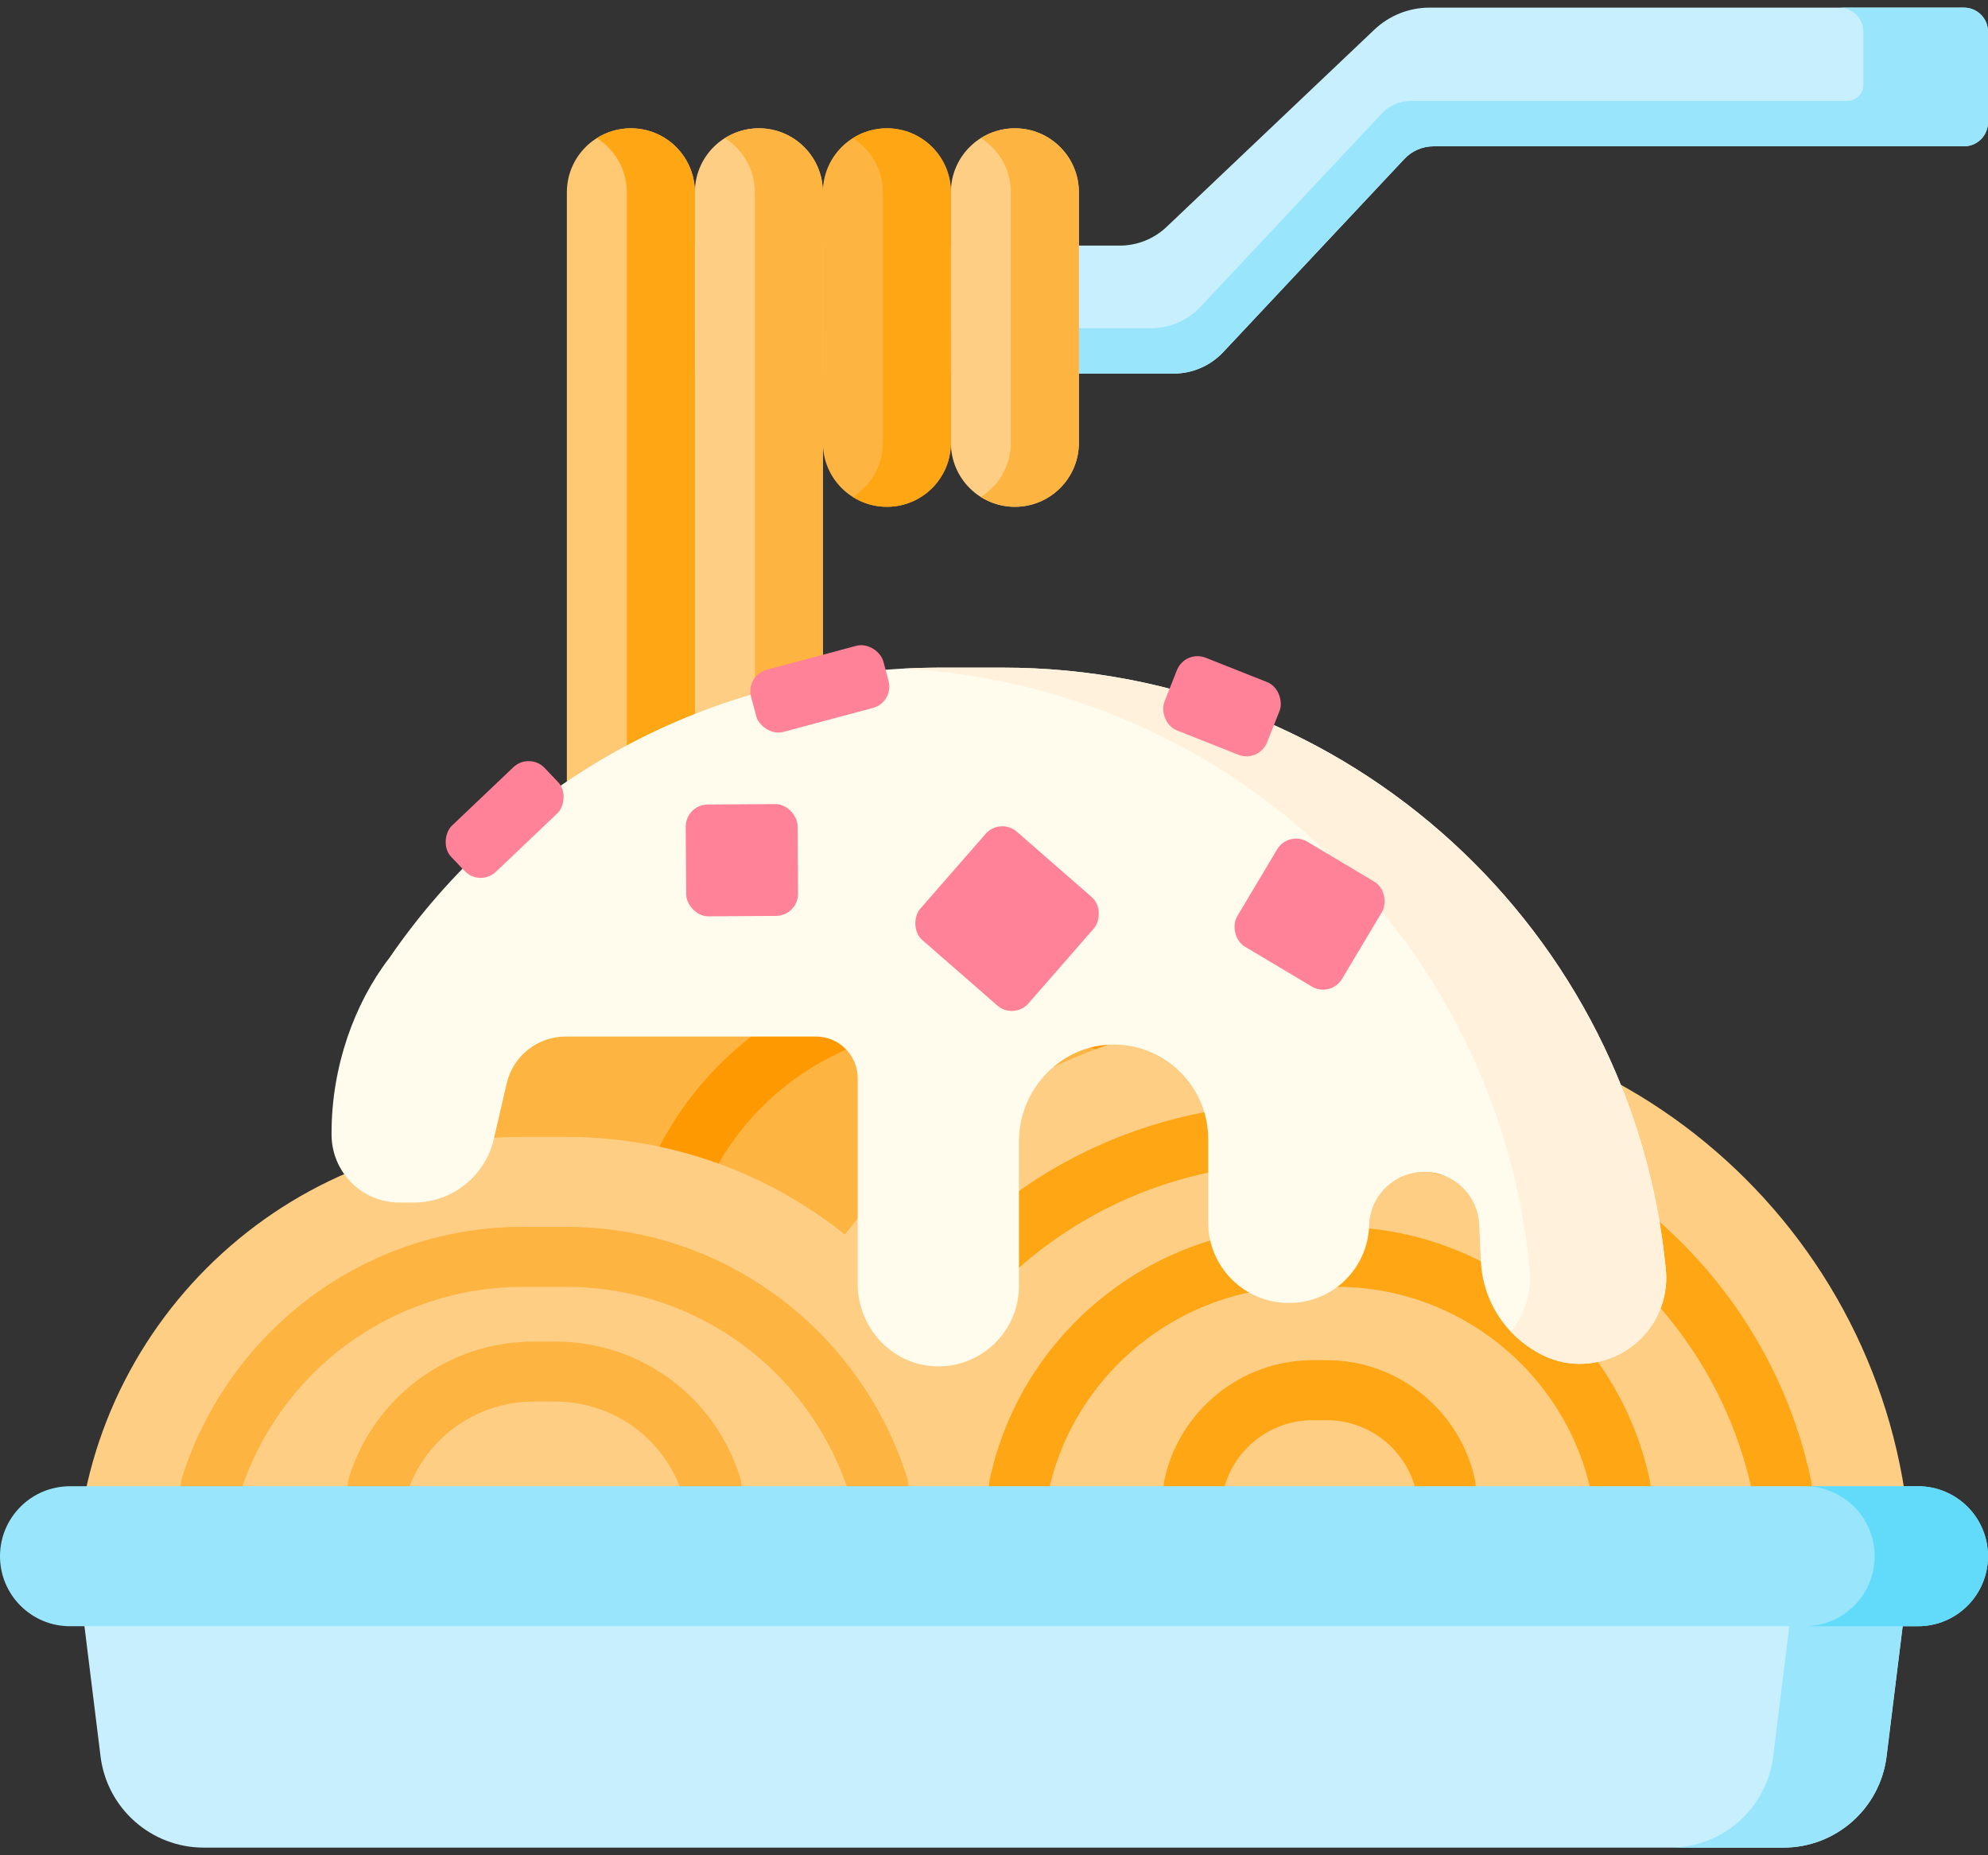 <svg width="90" height="84" viewBox="0 0 90 84" fill="none" xmlns="http://www.w3.org/2000/svg">
<rect x="0" y="0" width="90" height="84" fill="#333333" stroke="none"/>
<path d="M62.221 1.341L52.812 10.274C52.24 10.817 51.481 11.12 50.693 11.12H31.036C29.436 11.12 28.139 12.417 28.139 14.017C28.139 15.617 29.436 16.915 31.036 16.915H53.132C53.983 16.915 54.795 16.563 55.378 15.942L63.578 7.196C63.92 6.831 64.398 6.624 64.899 6.624H88.913C89.513 6.624 90 6.137 90 5.537V1.433C90 0.832 89.513 0.346 88.913 0.346H64.715C63.787 0.346 62.894 0.702 62.221 1.341V1.341Z" fill="#C8EFFE"/>
<path d="M88.914 0.346H83.267C83.867 0.346 84.354 0.832 84.354 1.433V3.846C84.354 4.246 84.029 4.57 83.629 4.57H63.873C63.372 4.57 62.894 4.777 62.552 5.143L54.351 13.889C53.769 14.509 52.956 14.861 52.106 14.861H30.01C29.3 14.861 28.651 14.605 28.148 14.182C28.233 15.705 29.492 16.915 31.037 16.915H53.132C53.983 16.915 54.796 16.562 55.378 15.942L63.578 7.196C63.921 6.831 64.399 6.624 64.9 6.624H83.267H88.914C89.514 6.624 90 6.137 90 5.537V1.433C90 0.823 89.499 0.346 88.914 0.346V0.346Z" fill="#99E6FC"/>
<path d="M37.253 37.438H31.458V8.706C31.458 7.106 32.755 5.809 34.356 5.809C35.956 5.809 37.253 7.106 37.253 8.706V37.438Z" fill="#FFCE85"/>
<path d="M40.15 22.947C38.55 22.947 37.253 21.649 37.253 20.049V8.706C37.253 7.106 38.55 5.809 40.15 5.809C41.751 5.809 43.048 7.106 43.048 8.706V20.049C43.048 21.649 41.751 22.947 40.15 22.947Z" fill="#FDB441"/>
<path d="M31.458 37.438H25.663V8.706C25.663 7.106 26.961 5.809 28.561 5.809C30.161 5.809 31.458 7.106 31.458 8.706V37.438Z" fill="#FFC872"/>
<path d="M45.945 22.947C44.345 22.947 43.048 21.649 43.048 20.049V8.706C43.048 7.106 44.345 5.809 45.945 5.809C47.545 5.809 48.842 7.106 48.842 8.706V20.049C48.842 21.649 47.545 22.947 45.945 22.947Z" fill="#FFCE85"/>
<path d="M34.355 5.809C33.789 5.809 33.262 5.974 32.815 6.255C33.63 6.768 34.173 7.672 34.173 8.706V37.438H37.253V8.706C37.253 7.106 35.956 5.809 34.355 5.809V5.809Z" fill="#FDB441"/>
<path d="M40.151 5.809C39.584 5.809 39.057 5.974 38.611 6.255C39.425 6.768 39.968 7.672 39.968 8.706V20.049C39.968 21.083 39.425 21.987 38.611 22.5C39.057 22.781 39.584 22.946 40.151 22.946C41.751 22.946 43.048 21.649 43.048 20.049V8.706C43.048 7.106 41.751 5.809 40.151 5.809V5.809Z" fill="#FEA613"/>
<path d="M28.561 5.809C27.994 5.809 27.467 5.974 27.021 6.255C27.835 6.768 28.378 7.672 28.378 8.706V37.438H31.458V8.706C31.458 7.106 30.161 5.809 28.561 5.809V5.809Z" fill="#FEA613"/>
<path d="M45.945 5.809C45.379 5.809 44.852 5.974 44.405 6.255C45.22 6.768 45.763 7.672 45.763 8.706V20.049C45.763 21.083 45.22 21.987 44.405 22.5C44.852 22.781 45.379 22.946 45.945 22.946C47.545 22.946 48.843 21.649 48.843 20.049V8.706C48.843 7.106 47.545 5.809 45.945 5.809V5.809Z" fill="#FDB441"/>
<path d="M3.434 70.481L4.552 79.524C4.844 81.883 6.848 83.654 9.225 83.654H80.735C83.112 83.654 85.116 81.883 85.408 79.524L86.526 70.481H3.434Z" fill="#C8EFFE"/>
<path d="M81.393 70.481L80.274 79.524C79.983 81.883 77.978 83.654 75.602 83.654H80.735C83.112 83.654 85.116 81.883 85.408 79.524L86.526 70.481H81.393Z" fill="#99E6FC"/>
<path d="M70.744 61.352H17.181V60.09C17.181 45.974 28.625 34.53 42.742 34.53H45.184C59.3 34.53 70.744 45.974 70.744 60.09V61.352Z" fill="#FDB441"/>
<path d="M58.068 57.278C57.44 57.278 56.876 56.84 56.741 56.201C55.554 50.588 50.526 46.514 44.786 46.514H43.139C37.399 46.514 32.371 50.588 31.184 56.201C31.029 56.935 30.308 57.404 29.575 57.248C28.841 57.093 28.372 56.373 28.527 55.639C29.978 48.778 36.123 43.798 43.139 43.798H44.786C51.802 43.798 57.947 48.778 59.398 55.639C59.553 56.373 59.084 57.093 58.351 57.248C58.256 57.269 58.161 57.278 58.068 57.278V57.278Z" fill="#FE9901"/>
<path d="M86.526 72.727H32.964V71.465C32.964 57.348 44.407 45.904 58.524 45.904H60.966C75.082 45.904 86.526 57.348 86.526 71.465V72.727Z" fill="#FFCE85"/>
<path d="M80.658 68.653C80.03 68.653 79.466 68.214 79.331 67.575C77.507 58.953 69.783 52.695 60.966 52.695H58.524C49.707 52.695 41.983 58.953 40.16 67.575C40.004 68.309 39.283 68.778 38.55 68.623C37.816 68.468 37.347 67.747 37.502 67.013C38.505 62.269 41.137 57.95 44.912 54.852C48.741 51.709 53.575 49.979 58.524 49.979H60.966C65.915 49.979 70.749 51.709 74.578 54.852C78.353 57.95 80.985 62.269 81.988 67.013C82.143 67.747 81.674 68.468 80.94 68.623C80.846 68.643 80.751 68.653 80.658 68.653V68.653Z" fill="#FEA613"/>
<path d="M45.874 72.727H3.434V71.727C3.434 60.542 12.501 51.474 23.686 51.474H25.621C36.806 51.474 45.874 60.542 45.874 71.727V72.727H45.874Z" fill="#FECE85"/>
<path d="M39.764 68.653C39.186 68.653 38.651 68.281 38.469 67.701C36.696 62.057 31.533 58.265 25.621 58.265H23.686C17.774 58.265 12.611 62.057 10.839 67.701C10.614 68.417 9.853 68.815 9.136 68.59C8.421 68.365 8.023 67.603 8.247 66.888C9.257 63.672 11.309 60.785 14.025 58.757C16.836 56.658 20.177 55.548 23.686 55.548H25.621C29.131 55.548 32.472 56.658 35.283 58.757C37.999 60.785 40.051 63.672 41.06 66.888C41.285 67.603 40.887 68.365 40.171 68.59C40.036 68.633 39.899 68.653 39.764 68.653V68.653Z" fill="#FDB441"/>
<path d="M32.209 68.653C31.631 68.653 31.096 68.281 30.913 67.701C30.116 65.164 27.795 63.459 25.137 63.459H24.17C21.512 63.459 19.191 65.164 18.394 67.701C18.169 68.417 17.408 68.815 16.692 68.59C15.976 68.365 15.578 67.603 15.803 66.887C16.957 63.212 20.32 60.742 24.17 60.742H25.138C28.988 60.742 32.351 63.212 33.505 66.887C33.73 67.603 33.332 68.365 32.616 68.59C32.481 68.633 32.344 68.653 32.209 68.653V68.653Z" fill="#FDB441"/>
<path d="M73.358 68.653C72.73 68.653 72.166 68.214 72.031 67.575C70.89 62.18 66.057 58.265 60.54 58.265H58.95C53.433 58.265 48.601 62.181 47.46 67.575C47.304 68.309 46.583 68.778 45.85 68.623C45.116 68.468 44.647 67.747 44.802 67.013C46.207 60.37 52.157 55.548 58.95 55.548H60.54C67.333 55.548 73.283 60.37 74.688 67.013C74.844 67.747 74.374 68.468 73.641 68.623C73.546 68.643 73.451 68.653 73.358 68.653V68.653Z" fill="#FEA613"/>
<path d="M65.446 68.653C64.818 68.653 64.254 68.214 64.119 67.575C63.717 65.678 62.018 64.302 60.078 64.302H59.412C57.472 64.302 55.773 65.678 55.371 67.575C55.216 68.309 54.495 68.778 53.761 68.623C53.028 68.468 52.559 67.747 52.714 67.013C53.379 63.868 56.196 61.585 59.412 61.585H60.078C63.294 61.585 66.111 63.868 66.776 67.013C66.931 67.747 66.462 68.468 65.729 68.623C65.634 68.643 65.539 68.653 65.446 68.653Z" fill="#FEA613"/>
<path d="M86.831 73.63H3.169C1.419 73.63 0 72.211 0 70.461C0 68.71 1.419 67.292 3.169 67.292H86.831C88.581 67.292 90 68.71 90 70.461C90 72.211 88.581 73.63 86.831 73.63Z" fill="#99E6FC"/>
<path d="M75.416 57.494C73.965 42.195 61.081 30.228 45.402 30.228H42.522C32.171 30.228 23.042 35.446 17.613 43.394L17.613 43.39C16.044 45.435 15.01 48.291 15.01 51.294V51.364C15.01 53.105 16.439 54.502 18.181 54.447C18.384 54.448 18.587 54.448 18.79 54.448C20.497 54.422 21.971 53.235 22.357 51.567L22.939 49.054C23.227 47.811 24.334 46.931 25.61 46.931H36.94C37.984 46.931 38.831 47.778 38.831 48.822V58.128C38.831 60.107 40.37 61.793 42.347 61.863C44.424 61.937 46.13 60.276 46.13 58.216V51.674C46.13 49.272 48.096 47.249 50.497 47.294C52.825 47.338 54.698 49.239 54.698 51.577C54.698 51.658 54.698 55.422 54.698 55.349C54.698 57.361 56.329 58.993 58.342 58.993H58.368C60.324 58.993 61.926 57.436 61.983 55.48C62.025 54.004 63.334 52.888 64.799 53.08C65.998 53.236 66.913 54.231 66.967 55.441L67.04 57.082C67.126 59.022 68.309 60.663 69.974 61.42C70.949 61.863 72.07 61.854 73.056 61.436C74.615 60.775 75.576 59.18 75.416 57.494V57.494Z" fill="#FFFBED"/>
<path d="M86.831 67.292H81.698C83.448 67.292 84.867 68.71 84.867 70.461C84.867 72.211 83.448 73.63 81.698 73.63H86.831C88.581 73.63 90 72.211 90 70.461C90 68.71 88.581 67.292 86.831 67.292Z" fill="#62DBFB"/>
<path d="M75.416 57.494C73.965 42.196 61.081 30.228 45.403 30.228C42.251 30.228 41.995 30.216 40.898 30.274C55.82 31.081 67.857 42.738 69.256 57.494C69.354 58.528 69.03 59.526 68.406 60.297C68.849 60.766 69.38 61.15 69.974 61.42C70.949 61.863 72.07 61.854 73.056 61.436C74.615 60.774 75.576 59.18 75.416 57.494Z" fill="#FFF1DB"/>
<rect x="23.968" y="34.046" width="2.885" height="5.84" rx="1" transform="rotate(46.435 23.968 34.046)" fill="#FF8298"/>
<rect x="31.039" y="36.432" width="5.063" height="5.063" rx="1" transform="rotate(-0.361 31.039 36.432)" fill="#FF8298"/>
<rect x="58.329" y="37.599" width="5.528" height="5.528" rx="1" transform="rotate(30.817 58.329 37.599)" fill="#FF8298"/>
<rect x="33.743" y="30.586" width="6.2" height="2.911" rx="1" transform="rotate(-15 33.743 30.586)" fill="#FF8298"/>
<rect x="45.279" y="37" width="6.508" height="6.508" rx="1" transform="rotate(41.111 45.279 37)" fill="#FF8298"/>
<rect x="53.651" y="29.411" width="4.998" height="3.538" rx="1" transform="rotate(21.622 53.651 29.411)" fill="#FF8298"/>
</svg>
